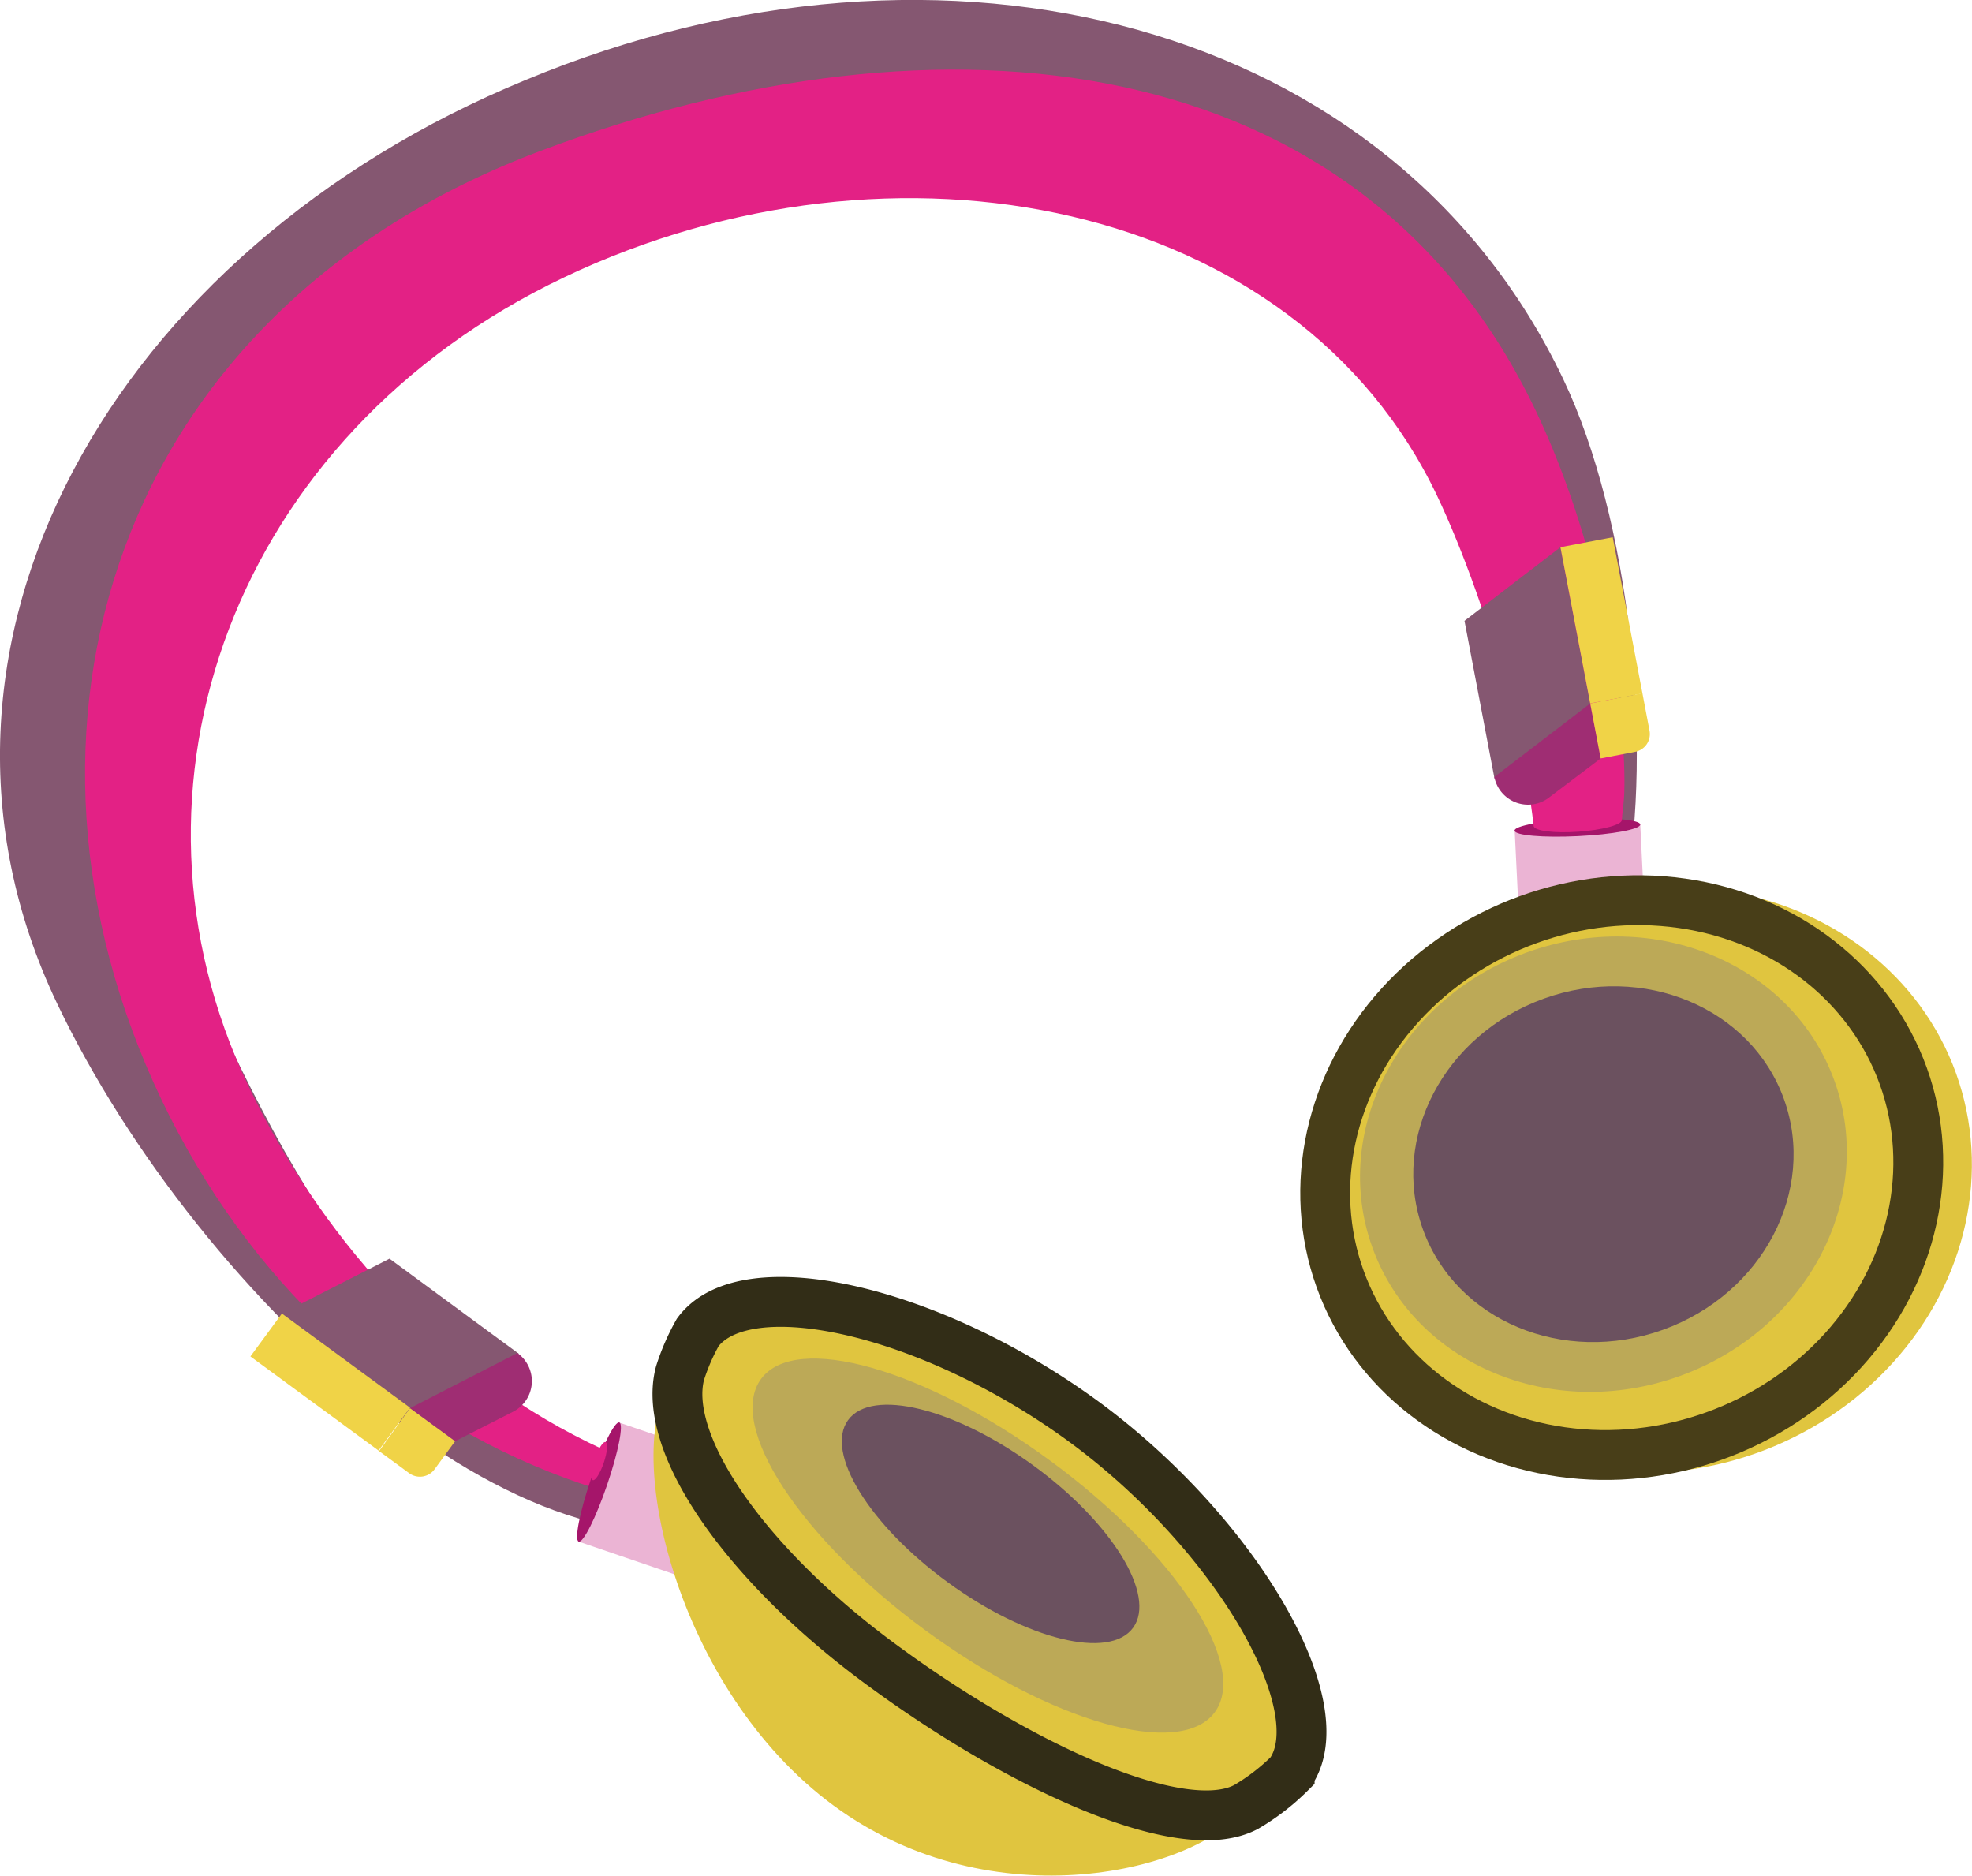 <svg xmlns="http://www.w3.org/2000/svg" viewBox="0 0 158.26 150.53"><defs><style>.cls-1{fill:#855771;}.cls-2{fill:#e32185;}.cls-3{fill:#ebb4d4;}.cls-4{fill:#a5156a;}.cls-5{fill:#9f2d73;}.cls-6{fill:#f0d347;}.cls-11,.cls-7,.cls-8{fill:#e0c53f;}.cls-8{stroke:#483e18;}.cls-11,.cls-8{stroke-miterlimit:10;stroke-width:4px;}.cls-9{fill:#bca957;}.cls-10{fill:#6b515f;}.cls-11{stroke:#322d17;}</style></defs><g id="Calque_2" data-name="Calque 2"><g id="Calque_2-2" data-name="Calque 2"><path class="cls-1" d="M125.45,30.41c-13.67-28.68-49.56-38-83.25-24C9.11,20-9.09,51.84,4.58,80.52c11.45,24,39.27,49.37,56.12,40.58-21.3-2-33.41-18.66-42.25-37.2-11.07-23.22.91-52,26.74-64.34s58.43-6.72,69.49,16.5c4.47,9.37,9.86,19.07,8.73,30.38,2,.22,3.46,5.64,3.46,5.64s-.13,0,3.57-.56C132.64,60,130.86,41.76,125.45,30.41Z"/><path class="cls-2" d="M123.27,33c-14-29.44-47.74-33-79.87-20.9C9,25-1.09,58.75,12.94,88.2c13.91,29.17,46.21,42.74,79.17,27.55h0c-34.73,14.61-61-5.11-72.2-28.67C8.54,63.24,18.73,34.9,45.26,22.26S104,16,115.33,39.78c4,8.38,9.51,25.91,7.58,34.64l6.3-2.27c0,.07,1.06-6.49,1.14-8.45C130.58,57.51,128.59,44.17,123.27,33Z"/><rect class="cls-3" x="121.75" y="66.41" width="10.09" height="8.09" transform="translate(-3.29 6.27) rotate(-2.8)"/><ellipse class="cls-4" cx="126.59" cy="66.41" rx="5.05" ry="0.69" transform="translate(-3.09 6.26) rotate(-2.8)"/><ellipse class="cls-3" cx="126.99" cy="74.5" rx="5.05" ry="0.69" transform="translate(-3.48 6.29) rotate(-2.8)"/><rect class="cls-3" x="46.85" y="116.19" width="10.09" height="8.09" transform="translate(-78.66 130.5) rotate(-71.15)"/><ellipse class="cls-4" cx="48.07" cy="118.93" rx="5.05" ry="0.69" transform="translate(-80.01 125.99) rotate(-71.15)"/><ellipse class="cls-2" cx="47.8" cy="117.79" rx="1.61" ry="0.39" transform="matrix(0.32, -0.95, 0.95, 0.32, -79.11, 124.96)"/><ellipse class="cls-3" cx="55.73" cy="121.54" rx="5.05" ry="0.69" transform="translate(-77.3 135.01) rotate(-71.15)"/><path class="cls-2" d="M130.16,65.8c0,.38-1.54.8-3.49.94s-3.54-.07-3.59-.45c-.21-1.69,1.54-.8,3.49-.93S130.33,64.12,130.16,65.8Z"/><polygon class="cls-1" points="117.53 49.82 125.23 43.91 127.64 56.54 119.94 62.48 117.53 49.82"/><path class="cls-5" d="M119.92,62.35l7.7-5.9.84,4.41L124.31,64a2.76,2.76,0,0,1-4.39-1.67Z"/><rect class="cls-6" x="126.39" y="43.4" width="4.27" height="12.76" transform="translate(-7.05 24.94) rotate(-10.79)"/><path class="cls-6" d="M127.62,56.45l.84,4.41,2.76-.53a1.45,1.45,0,0,0,1.16-1.7l-.57-3Z"/><polygon class="cls-1" points="31.26 101 22.61 105.41 32.97 113.02 41.65 108.64 31.26 101"/><path class="cls-5" d="M41.55,108.56,32.9,113l3.62,2.65,4.66-2.37a2.76,2.76,0,0,0,.38-4.68Z"/><rect class="cls-6" x="24.36" y="104.53" width="4.27" height="12.76" transform="translate(131.58 155.19) rotate(126.29)"/><path class="cls-6" d="M32.9,113l3.62,2.65-1.66,2.27a1.46,1.46,0,0,1-2,.31l-2.44-1.79Z"/><ellipse class="cls-7" cx="133.19" cy="94.7" rx="25.29" ry="23.24" transform="translate(-24.23 50.8) rotate(-19.83)"/><ellipse class="cls-8" cx="130.15" cy="94.5" rx="24.02" ry="22.02" transform="translate(-24.34 49.75) rotate(-19.83)"/><ellipse class="cls-9" cx="128.68" cy="93.42" rx="19.71" ry="18.07" transform="translate(-24.06 49.19) rotate(-19.83)"/><ellipse class="cls-10" cx="128.68" cy="93.42" rx="15.4" ry="14.12" transform="translate(-24.06 49.19) rotate(-19.83)"/><path class="cls-7" d="M83.81,118.66C96.57,128,103.83,139.83,100,145s-20.31,9.27-33.08-.1S50,116.27,53.8,111.09,71,109.29,83.81,118.66Z"/><path class="cls-11" d="M87,114.09c12.24,9,20.31,23,16.5,28.22A17.59,17.59,0,0,1,100,145c-5.21,2.76-18.27-3.37-29-11.23-11-8-17.93-17.84-16.43-23.57A17.34,17.34,0,0,1,56,106.91C59.84,101.73,74.72,105.1,87,114.09Z"/><ellipse class="cls-9" cx="79.29" cy="124.02" rx="8.45" ry="22.59" transform="translate(-67.61 114.53) rotate(-53.71)"/><ellipse class="cls-10" cx="79.16" cy="122.82" rx="5.8" ry="14.12" transform="matrix(0.59, -0.81, 0.81, 0.59, -66.69, 113.94)"/></g></g></svg>
